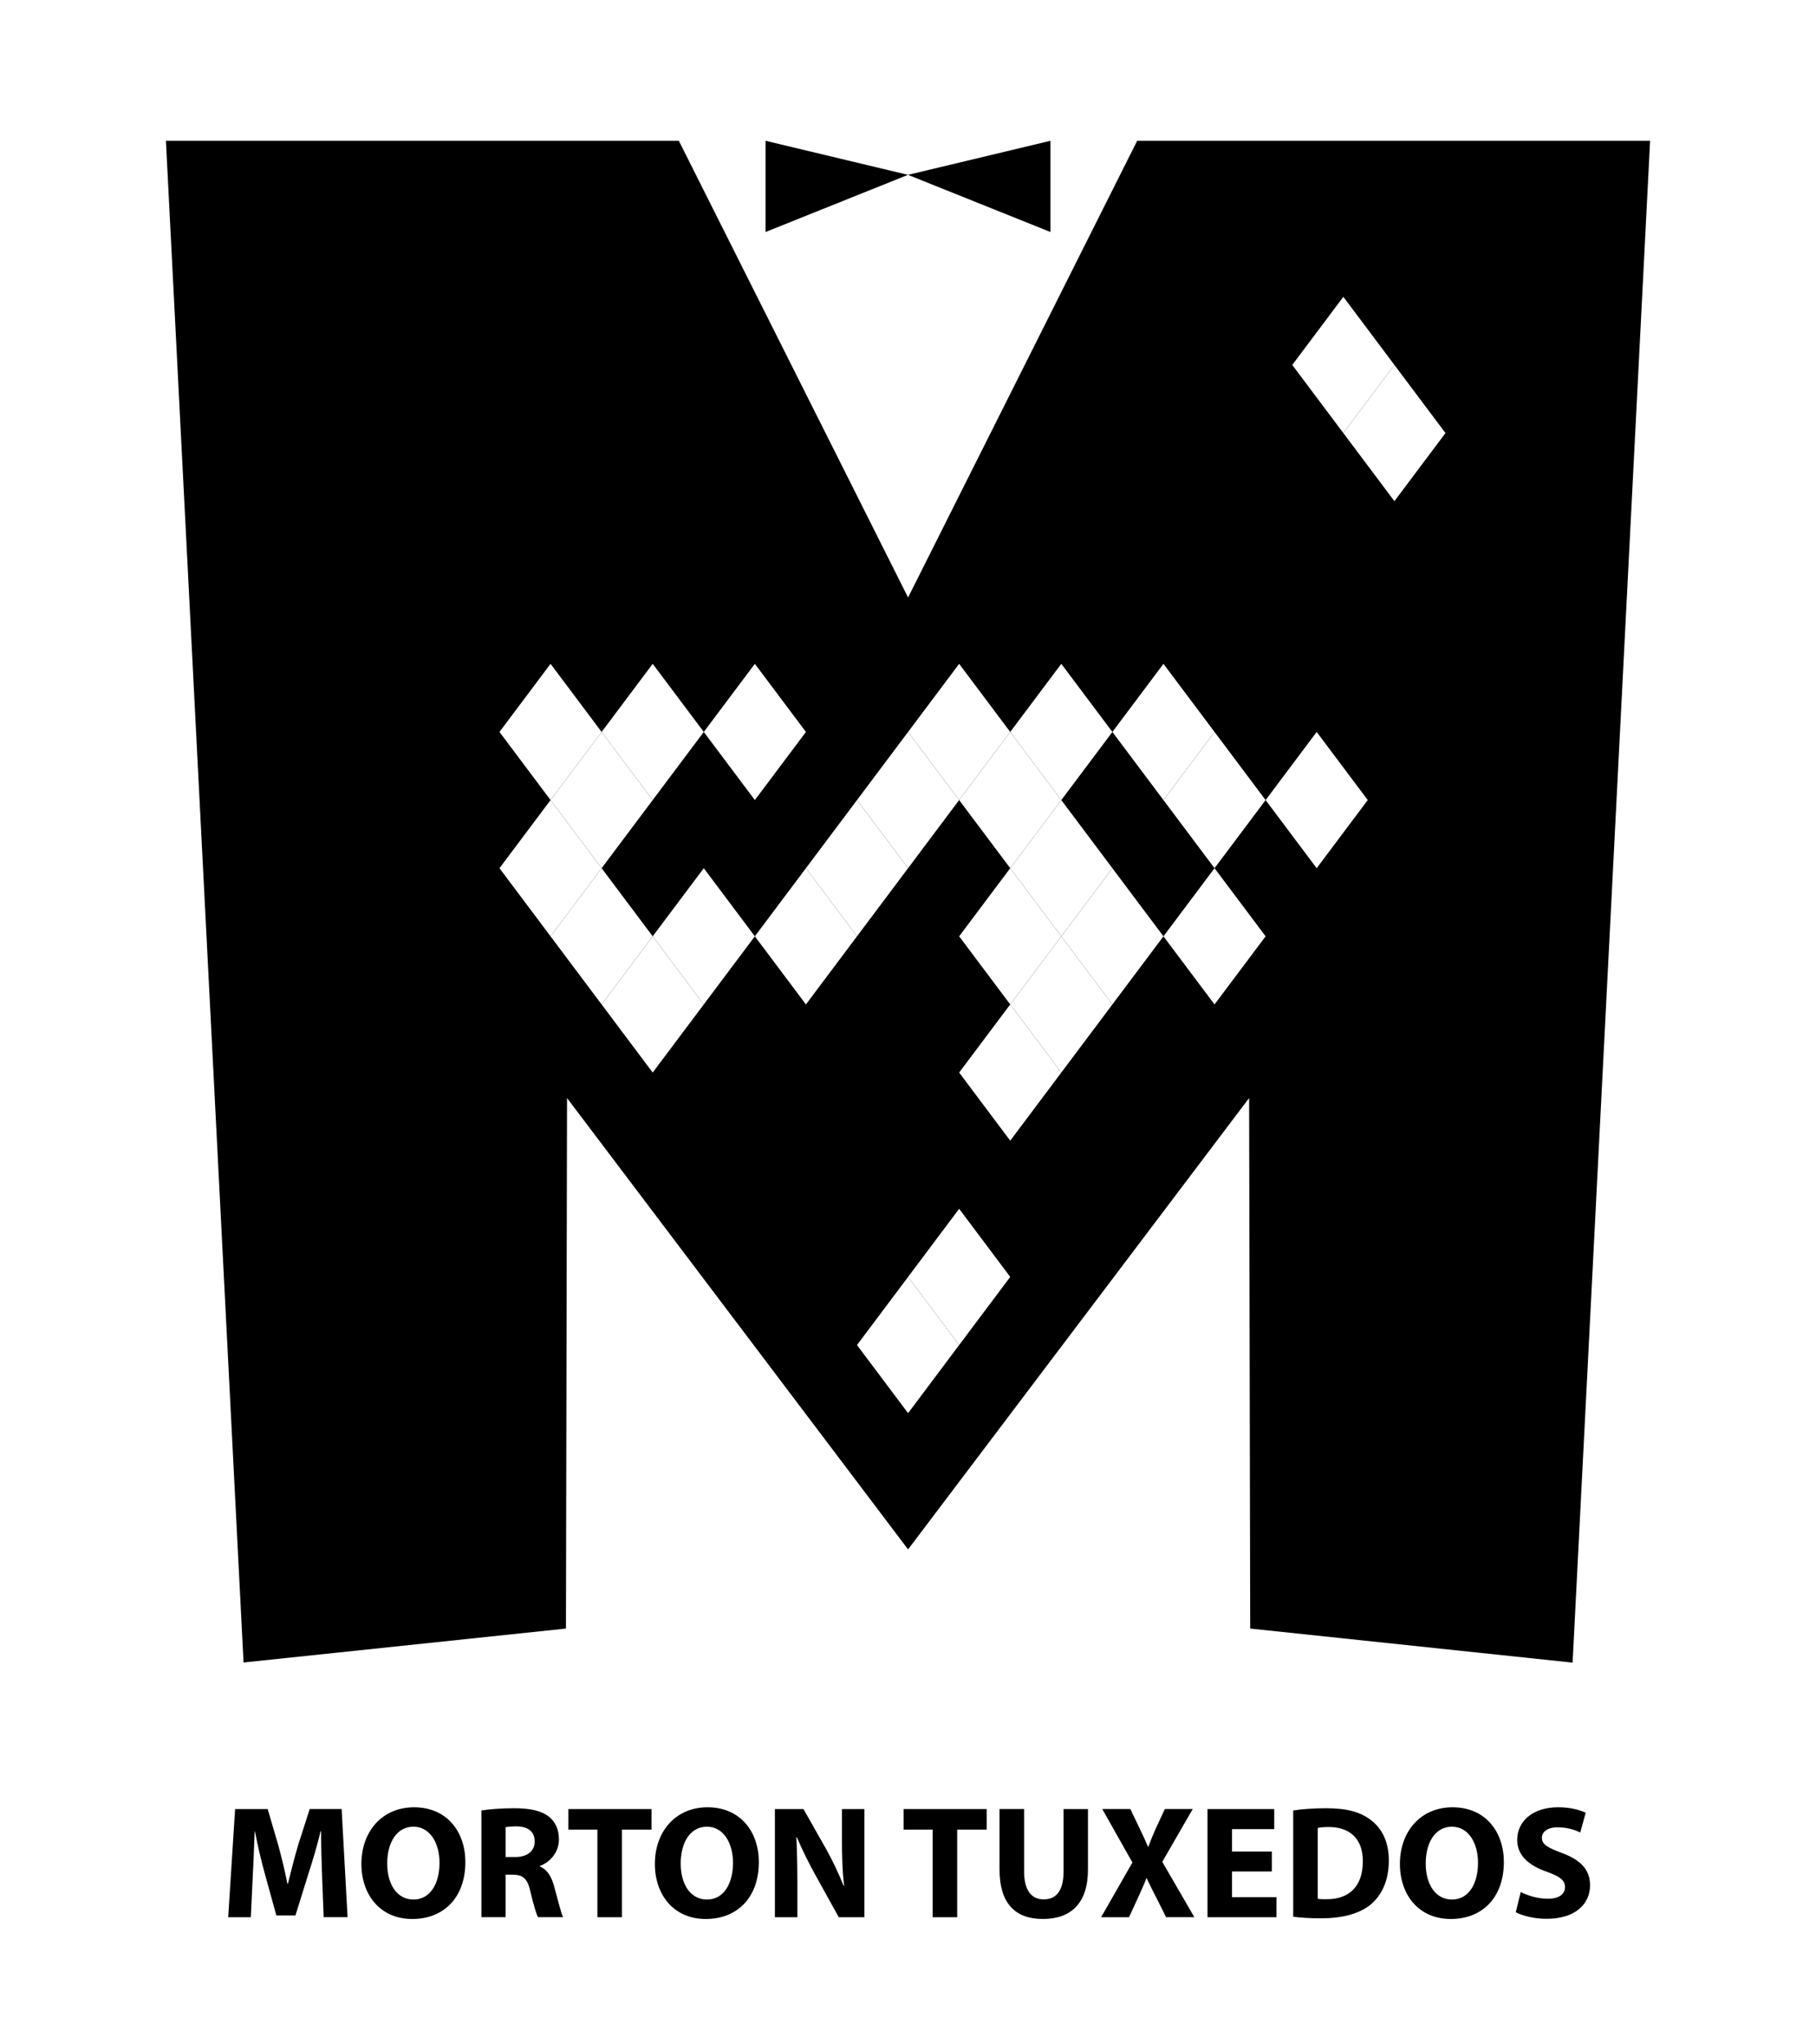 <?xml version='1.0' encoding='UTF-8'?>
<svg xmlns="http://www.w3.org/2000/svg" style="enable-background:new 0 0 133.333 150;" version="1.1" viewBox="0 0 133.333 150" x="0px" y="0px" xml:space="preserve">
<g id="VuMark-ClearSpace">
	<rect height="150" style="fill:#FFFFFF;" width="133.333" />
</g>
<g id="VuMark-Border">
	<polygon points="121.152,10.334 115.462,122.034 91.792,119.534 91.712,80.594 66.672,113.724 41.632,80.594 41.552,119.534    17.882,122.024 12.182,10.334 49.842,10.334 66.672,43.854 83.492,10.334  " />
</g>
<g id="VuMark-Background">
	<polygon points="56.208,17.029 56.208,10.334 66.667,12.834  " />
	<polygon points="77.125,17.029 77.125,10.334 66.667,12.834  " />
	<g>
		<path d="M23.647,137.681c-0.036-0.954-0.071-2.108-0.071-3.263H23.54c-0.247,1.013-0.577,2.144-0.883,3.074l-0.966,3.098h-1.402    l-0.848-3.074c-0.259-0.931-0.53-2.062-0.719-3.098h-0.023c-0.047,1.071-0.083,2.297-0.141,3.286l-0.142,3.016h-1.661l0.507-7.939    h2.391l0.777,2.65c0.248,0.919,0.495,1.908,0.671,2.839h0.036c0.224-0.919,0.495-1.967,0.754-2.851l0.848-2.639h2.344l0.436,7.939    h-1.755L23.647,137.681z" />
		<path d="M34.167,136.668c0,2.604-1.578,4.183-3.899,4.183c-2.356,0-3.734-1.779-3.734-4.041c0-2.379,1.52-4.158,3.864-4.158    C32.836,132.651,34.167,134.477,34.167,136.668z M28.43,136.774c0,1.555,0.73,2.65,1.932,2.65c1.213,0,1.908-1.154,1.908-2.697    c0-1.426-0.683-2.65-1.92-2.65C29.137,134.077,28.43,135.231,28.43,136.774z" />
		<path d="M35.346,132.886c0.577-0.094,1.438-0.164,2.392-0.164c1.178,0,2.002,0.176,2.568,0.624c0.471,0.377,0.73,0.931,0.73,1.661    c0,1.013-0.719,1.708-1.402,1.955v0.035c0.554,0.224,0.86,0.754,1.06,1.484c0.248,0.896,0.495,1.932,0.648,2.238h-1.838    c-0.129-0.224-0.318-0.872-0.554-1.85c-0.212-0.989-0.553-1.26-1.284-1.272h-0.542v3.122h-1.779V132.886z M37.125,136.303h0.707    c0.895,0,1.425-0.448,1.425-1.144c0-0.729-0.495-1.095-1.319-1.106c-0.436,0-0.684,0.035-0.813,0.059V136.303z" />
		<path d="M43.863,134.289h-2.132v-1.508h6.102v1.508h-2.167v6.432h-1.803V134.289z" />
		<path d="M55.715,136.668c0,2.604-1.578,4.183-3.899,4.183c-2.356,0-3.734-1.779-3.734-4.041c0-2.379,1.52-4.158,3.864-4.158    C54.383,132.651,55.715,134.477,55.715,136.668z M49.978,136.774c0,1.555,0.73,2.65,1.932,2.65c1.213,0,1.908-1.154,1.908-2.697    c0-1.426-0.683-2.65-1.92-2.65C50.685,134.077,49.978,135.231,49.978,136.774z" />
		<path d="M56.894,140.72v-7.939h2.097l1.649,2.909c0.471,0.837,0.942,1.826,1.296,2.722h0.035    c-0.118-1.049-0.153-2.121-0.153-3.311v-2.32h1.649v7.939h-1.885l-1.696-3.063c-0.471-0.849-0.989-1.873-1.378-2.804l-0.035,0.012    c0.047,1.048,0.071,2.167,0.071,3.463v2.392H56.894z" />
		<path d="M68.475,134.289h-2.132v-1.508h6.102v1.508h-2.167v6.432h-1.803V134.289z" />
		<path d="M75.19,132.781v4.57c0,1.366,0.519,2.062,1.438,2.062c0.941,0,1.461-0.659,1.461-2.062v-4.57h1.79v4.453    c0,2.449-1.237,3.616-3.31,3.616c-2.003,0-3.182-1.107-3.182-3.641v-4.429H75.19z" />
		<path d="M85.616,140.72l-0.719-1.438c-0.294-0.554-0.482-0.966-0.707-1.425h-0.023c-0.164,0.459-0.365,0.871-0.611,1.425    l-0.66,1.438h-2.05l2.297-4.017l-2.214-3.923h2.061l0.695,1.449c0.236,0.482,0.412,0.871,0.602,1.319h0.023    c0.188-0.507,0.341-0.86,0.541-1.319l0.672-1.449h2.049l-2.237,3.875l2.356,4.064H85.616z" />
		<path d="M93.38,137.363h-2.922v1.885h3.264v1.473h-5.065v-7.939h4.9v1.473h-3.099v1.648h2.922V137.363z" />
		<path d="M94.948,132.886c0.659-0.105,1.52-0.164,2.426-0.164c1.508,0,2.486,0.271,3.252,0.848c0.824,0.612,1.343,1.59,1.343,2.992    c0,1.52-0.554,2.568-1.319,3.216c-0.836,0.695-2.109,1.024-3.664,1.024c-0.93,0-1.59-0.059-2.037-0.117V132.886z M96.75,139.366    c0.153,0.035,0.401,0.035,0.624,0.035c1.626,0.012,2.686-0.884,2.686-2.78c0.013-1.648-0.953-2.521-2.496-2.521    c-0.4,0-0.66,0.035-0.813,0.07V139.366z" />
		<path d="M110.415,136.668c0,2.604-1.578,4.183-3.898,4.183c-2.355,0-3.734-1.779-3.734-4.041c0-2.379,1.52-4.158,3.863-4.158    C109.085,132.651,110.415,134.477,110.415,136.668z M104.678,136.774c0,1.555,0.73,2.65,1.932,2.65    c1.214,0,1.908-1.154,1.908-2.697c0-1.426-0.683-2.65-1.92-2.65C105.385,134.077,104.678,135.231,104.678,136.774z" />
		<path d="M111.653,138.871c0.483,0.248,1.226,0.495,1.991,0.495c0.825,0,1.261-0.342,1.261-0.86c0-0.494-0.377-0.777-1.332-1.119    c-1.318-0.459-2.179-1.189-2.179-2.344c0-1.354,1.131-2.392,3.004-2.392c0.896,0,1.556,0.188,2.026,0.4l-0.4,1.449    c-0.318-0.153-0.884-0.377-1.661-0.377c-0.778,0-1.155,0.354-1.155,0.766c0,0.507,0.448,0.73,1.473,1.119    c1.402,0.519,2.063,1.249,2.063,2.368c0,1.331-1.025,2.462-3.205,2.462c-0.906,0-1.802-0.236-2.25-0.483L111.653,138.871z" />
	</g>
</g>
<g id="VuMark-DarkElements">
	<polygon id="d0000_1_" points="55.422,78.724 51.672,83.724 47.922,78.724 51.672,73.724  " />
	<polygon id="d0001_1_" points="59.172,83.724 55.422,88.724 51.672,83.724 55.422,78.724  " />
	<polygon id="d0002_1_" points="62.922,78.724 59.172,83.724 55.422,78.724 59.172,73.724  " />
	<polygon id="d0003_1_" points="62.922,88.724 59.172,93.724 55.422,88.724 59.172,83.724  " />
	<polygon id="d0004_1_" points="66.672,83.724 62.922,88.724 59.172,83.724 62.922,78.724  " />
	<polygon id="d0005_1_" points="66.672,93.724 62.922,98.724 59.172,93.724 62.922,88.724  " />
	<polygon id="d0006_1_" points="70.422,78.724 66.672,83.724 62.922,78.724 66.672,73.724  " />
	<polygon id="d0010_1_" points="59.172,73.724 55.422,78.724 51.672,73.724 55.422,68.724  " />
	<polygon id="d0012_1_" points="66.672,73.724 62.922,78.724 59.172,73.724 62.922,68.724  " />
	<polygon id="d0013_1_" points="70.422,68.724 66.672,73.724 62.922,68.724 66.672,63.724  " />
	<polygon id="d0014_1_" points="70.422,88.724 66.672,93.724 62.922,88.724 66.672,83.724  " />
	<polygon id="d0017_1_" points="74.172,83.724 70.422,88.724 66.672,83.724 70.422,78.724  " />
	<polygon id="d0018_1_" points="77.922,88.724 74.172,93.724 70.422,88.724 74.172,83.724  " />
	<polygon id="d0019_1_" points="81.672,83.724 77.922,88.724 74.172,83.724 77.922,78.724  " />
	<polygon id="d0020_1_" points="85.422,78.724 81.672,83.724 77.922,78.724 81.672,73.724  " />
	<polygon id="d0021_1_" points="74.172,73.724 70.422,78.724 66.672,73.724 70.422,68.724  " />
	<polygon id="d0026" points="89.172,73.724 85.422,78.724 81.672,73.724 85.422,68.724  " />
	<polygon id="d0028" points="40.422,58.724 36.672,63.724 32.922,58.724 36.672,53.724  " />
	<polygon id="d0032" points="51.672,63.724 47.922,68.724 44.172,63.724 47.922,58.724  " />
	<polygon id="d0034" points="55.422,58.724 51.672,63.724 47.922,58.724 51.672,53.724  " />
	<polygon id="d0035" points="59.172,63.724 55.422,68.724 51.672,63.724 55.422,58.724  " />
	<polygon id="d0037" points="62.922,58.724 59.172,63.724 55.422,58.724 59.172,53.724  " />
	<polygon id="d0039" points="66.672,53.724 62.922,58.724 59.172,53.724 62.922,48.724  " />
	<polygon id="d0041" points="74.172,63.724 70.422,68.724 66.672,63.724 70.422,58.724  " />
	<polygon id="d0044" points="85.422,58.724 81.672,63.724 77.922,58.724 81.672,53.724  " />
	<polygon id="d0045" points="89.172,63.724 85.422,68.724 81.672,63.724 85.422,58.724  " />
	<polygon id="d0047" points="96.672,63.724 92.922,68.724 89.172,63.724 92.922,58.724  " />
	<polygon id="d0052" points="96.672,53.724 92.922,58.724 89.172,53.724 92.922,48.724  " />
<polygon id="d0055" points="109.879,26.786 106.129,31.786 102.379,26.786 106.129,21.786  " />
	</g>
<g id="VuMark-BrightElements">
	<polygon id="b0007_1_" points="47.922,68.724 44.172,73.724 40.422,68.724 44.172,63.724  " style="fill:#FFFFFF;" />
	<polygon id="b0008_1_" points="51.672,73.724 47.922,78.724 44.172,73.724 47.922,68.724  " style="fill:#FFFFFF;" />
	<polygon id="b0009_1_" points="55.422,68.724 51.672,73.724 47.922,68.724 51.672,63.724  " style="fill:#FFFFFF;" />
	<polygon id="b0011_1_" points="62.922,68.724 59.172,73.724 55.422,68.724 59.172,63.724  " style="fill:#FFFFFF;" />
	<polygon id="b0015_1_" points="70.422,98.724 66.672,103.724 62.922,98.724 66.672,93.724  " style="fill:#FFFFFF;" />
	<polygon id="b0016_1_" points="74.172,93.724 70.422,98.724 66.672,93.724 70.422,88.724  " style="fill:#FFFFFF;" />
	<polygon id="b0022_1_" points="77.922,68.724 74.172,73.724 70.422,68.724 74.172,63.724  " style="fill:#FFFFFF;" />
	<polygon id="b0023_1_" points="77.922,78.724 74.172,83.724 70.422,78.724 74.172,73.724  " style="fill:#FFFFFF;" />
	<polygon id="b0024_1_" points="81.672,73.724 77.922,78.724 74.172,73.724 77.922,68.724  " style="fill:#FFFFFF;" />
	<polygon id="b0025" points="85.422,68.724 81.672,73.724 77.922,68.724 81.672,63.724  " style="fill:#FFFFFF;" />
	<polygon id="b0027" points="92.922,68.724 89.172,73.724 85.422,68.724 89.172,63.724  " style="fill:#FFFFFF;" />
	<polygon id="b0029_1_" points="44.172,63.724 40.422,68.724 36.672,63.724 40.422,58.724  " style="fill:#FFFFFF;" />
	<polygon id="b0030" points="44.172,53.724 40.422,58.724 36.672,53.724 40.422,48.724  " style="fill:#FFFFFF;" />
	<polygon id="b0031" points="47.922,58.724 44.172,63.724 40.422,58.724 44.172,53.724  " style="fill:#FFFFFF;" />
	<polygon id="b0033" points="51.672,53.724 47.922,58.724 44.172,53.724 47.922,48.724  " style="fill:#FFFFFF;" />
	<polygon id="b0036_1_" points="59.172,53.724 55.422,58.724 51.672,53.724 55.422,48.724  " style="fill:#FFFFFF;" />
	<polygon id="b0038" points="66.672,63.724 62.922,68.724 59.172,63.724 62.922,58.724  " style="fill:#FFFFFF;" />
	<polygon id="b0040" points="70.422,58.724 66.672,63.724 62.922,58.724 66.672,53.724  " style="fill:#FFFFFF;" />
	<polygon id="b0042" points="77.922,58.724 74.172,63.724 70.422,58.724 74.172,53.724  " style="fill:#FFFFFF;" />
	<polygon id="b0043" points="81.672,63.724 77.922,68.724 74.172,63.724 77.922,58.724  " style="fill:#FFFFFF;" />
	<polygon id="b0046" points="92.922,58.724 89.172,63.724 85.422,58.724 89.172,53.724  " style="fill:#FFFFFF;" />
	<polygon id="b0048" points="100.422,58.724 96.672,63.724 92.922,58.724 96.672,53.724  " style="fill:#FFFFFF;" />
	<polygon id="b0049" points="74.172,53.724 70.422,58.724 66.672,53.724 70.422,48.724  " style="fill:#FFFFFF;" />
	<polygon id="b0050" points="81.672,53.724 77.922,58.724 74.172,53.724 77.922,48.724  " style="fill:#FFFFFF;" />
	<polygon id="b0051" points="89.172,53.724 85.422,58.724 81.672,53.724 85.422,48.724  " style="fill:#FFFFFF;" />
	<polygon id="b0053" points="102.379,26.786 98.629,31.786 94.879,26.786 98.629,21.786  " style="fill:#FFFFFF;" />
	<polygon id="b0054" points="106.129,31.786 102.379,36.786 98.629,31.786 102.379,26.786  " style="fill:#FFFFFF;" />
	</g>
</svg>